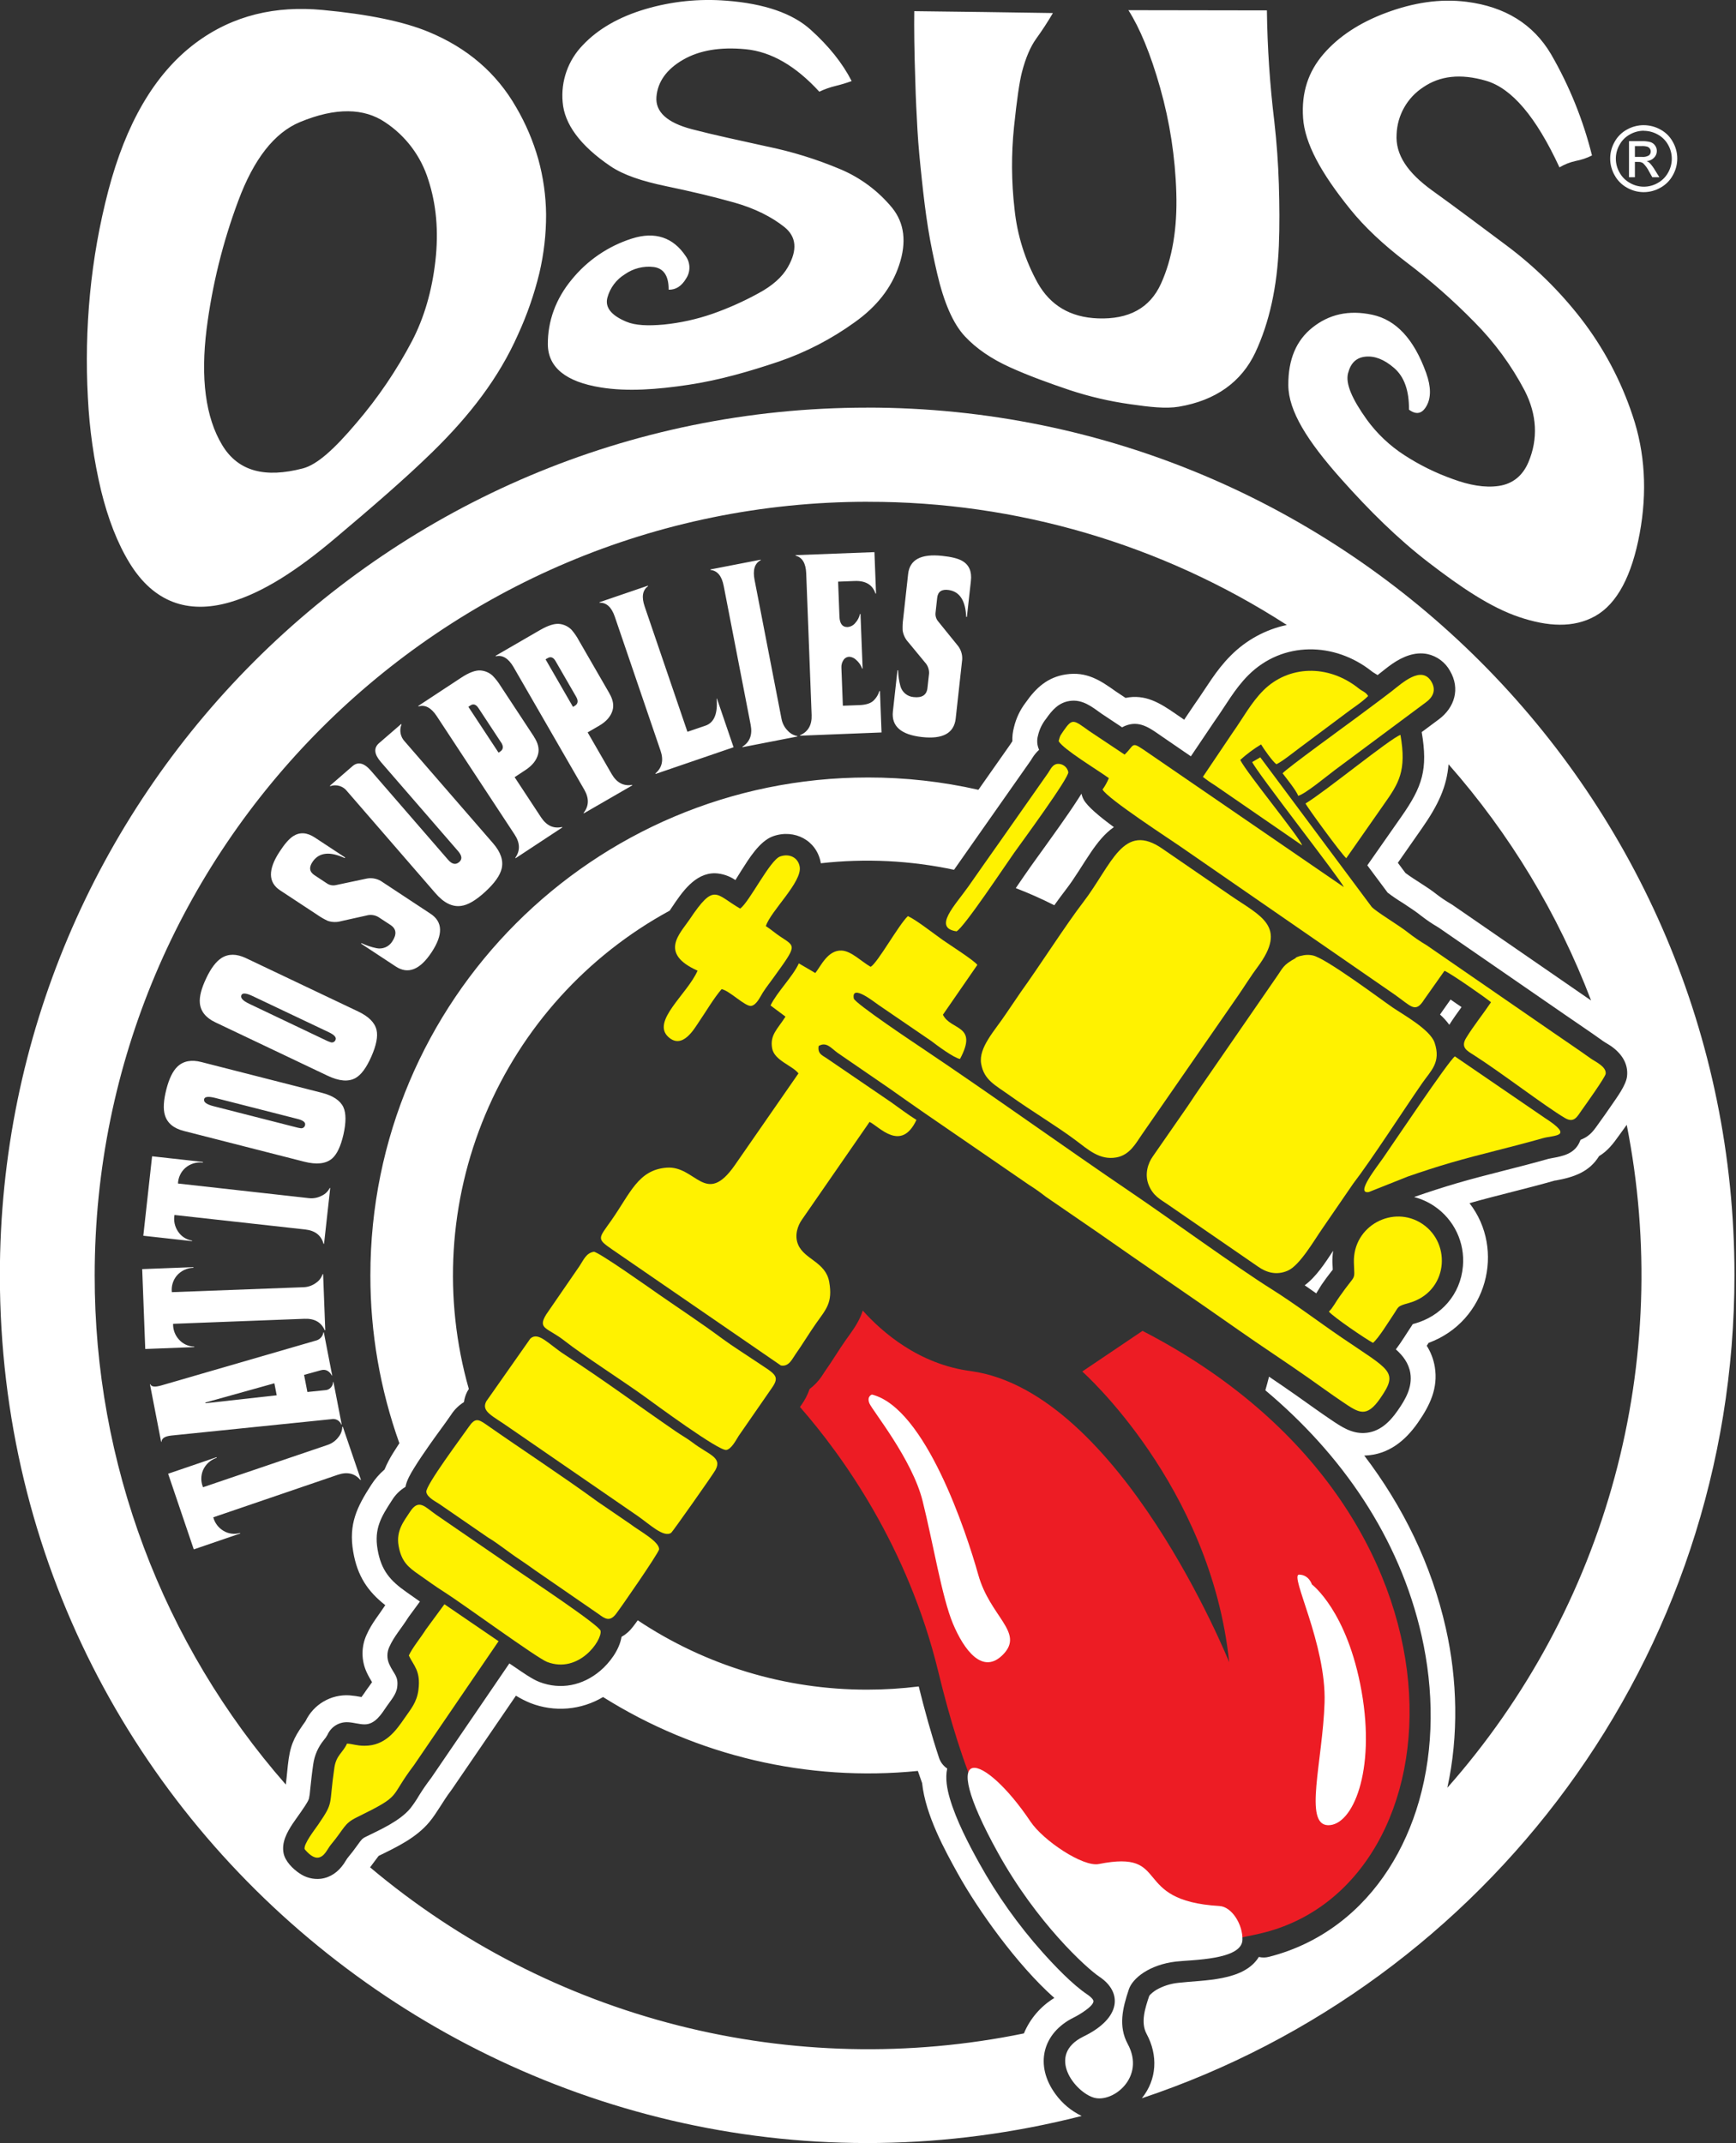 <svg width="812" height="1002" viewBox="0 0 812 1002" fill="none" xmlns="http://www.w3.org/2000/svg">
<rect x="0" y="0" width="812" height="1002" fill="#333333" stroke="none"/>
<g clip-path="url(#clip0_119_2023)">
<path fill-rule="evenodd" clip-rule="evenodd" d="M374.18 657.87C394.06 680.61 424.62 723.03 438.85 781.54C460.9 872.19 494.59 926.09 589.53 904.04C684.47 881.99 697.33 706.2 534.4 622.28L506.22 641.28C506.22 641.28 566.36 694.51 574.94 777.2C574.94 777.2 524.1 650.91 454.27 641.11C429.71 637.98 412.39 622.66 403.56 612.79C403.26 613.72 402.9 614.65 402.5 615.58C400.65 619.79 398.11 623.03 395.5 626.73C392.16 631.47 389.2 636.49 385.84 641.23C385.28 642.06 384.77 642.92 384.19 643.75C382.664 645.933 380.805 647.864 378.68 649.47C377.761 652.168 376.443 654.712 374.77 657.02L374.18 657.87Z" fill="#ED1C24"/>
<path fill-rule="evenodd" clip-rule="evenodd" d="M101.26 681.34L101.36 681.62C99.95 682.081 98.653 682.833 97.552 683.826C96.451 684.82 95.572 686.035 94.97 687.39C94.435 688.656 94.159 690.016 94.159 691.39C94.159 692.764 94.435 694.124 94.97 695.39L153.24 675.6C155.286 674.922 157.071 673.626 158.35 671.89C159.445 670.557 160.061 668.895 160.1 667.17L160.34 667.09L168.81 691.9L168.57 691.99C165.903 688.87 162.367 688.067 157.96 689.58L99.76 709.45C100.453 712.101 102.163 714.372 104.52 715.77C105.672 716.465 106.956 716.913 108.29 717.085C109.624 717.257 110.979 717.15 112.27 716.77L112.36 717.01L90.64 724.45L78.64 689.08L101.31 681.34H101.26ZM151.47 623.01H151.27C151.118 623.951 150.684 624.824 150.025 625.514C149.366 626.203 148.513 626.676 147.58 626.87L75.54 647.77C72.54 648.65 70.83 648.48 70.34 647.24H70.14L75.36 674.13H75.55C75.63 672.51 77.15 671.55 80.09 671.23L154.99 663.57C155.935 663.366 156.921 663.504 157.773 663.96C158.625 664.416 159.287 665.161 159.64 666.06H159.83L155.97 646.17H155.78C155.775 647.181 155.375 648.15 154.664 648.869C153.954 649.589 152.991 650.002 151.98 650.02L143.78 650.86L142.23 642.86L150.12 640.68C152.27 640.09 153.97 640.94 155.25 643.19H155.39L151.49 623.07L151.47 623.01ZM128.33 646.77L129.43 652.4L96.1 656.12L96.04 655.79L128.33 646.79V646.77ZM90.46 592.47V592.77C88.979 592.807 87.522 593.154 86.183 593.79C84.845 594.426 83.654 595.335 82.69 596.46C81.805 597.525 81.144 598.758 80.747 600.084C80.35 601.411 80.225 602.804 80.38 604.18L141.89 601.87C144.059 601.816 146.157 601.086 147.89 599.78C149.303 598.813 150.357 597.407 150.89 595.78H151.14L152.14 621.98H151.89C150.243 618.233 147.087 616.45 142.42 616.63L80.96 618.98C80.885 621.703 81.875 624.347 83.72 626.35C84.614 627.36 85.709 628.173 86.935 628.736C88.161 629.299 89.491 629.6 90.84 629.62V629.87L67.94 630.75L66.51 593.4L90.45 592.48L90.46 592.47ZM94.9 543.29V543.59C93.43 543.408 91.937 543.536 90.52 543.967C89.102 544.398 87.791 545.121 86.67 546.09C85.638 547.012 84.803 548.133 84.216 549.386C83.628 550.639 83.3 551.997 83.25 553.38L144.42 560.21C146.56 560.464 148.726 560.048 150.62 559.02C152.177 558.282 153.441 557.042 154.21 555.5H154.46L151.57 581.56H151.32C150.247 577.613 147.387 575.383 142.74 574.87L81.62 568.09C81.138 570.773 81.727 573.537 83.26 575.79C83.994 576.921 84.956 577.886 86.083 578.625C87.211 579.363 88.48 579.859 89.81 580.08V580.33L67.03 577.8L71.14 540.65L94.96 543.29H94.9ZM150.44 510.94L94.18 496.58C89.513 495.38 85.79 496.087 83.01 498.7C80.8 500.82 79.09 504.37 77.81 509.36C76.5 514.5 76.26 518.49 77.12 521.36C78.22 525.09 81.17 527.58 85.96 528.8L142.22 543.16C148.06 544.654 152.423 544.173 155.31 541.72C157.59 539.753 159.367 536.014 160.64 530.5C161.91 524.83 161.91 520.59 160.64 517.74C159.18 514.574 155.787 512.307 150.46 510.94H150.44ZM100.78 513.39L139.03 523.15C141.79 523.817 143.01 524.787 142.69 526.06C142.611 526.517 142.359 526.926 141.987 527.201C141.614 527.477 141.15 527.598 140.69 527.54C139.814 527.416 138.949 527.229 138.1 526.98L99.81 517.21C96.58 516.38 95.13 515.29 95.48 513.92C95.78 512.73 97.55 512.56 100.78 513.39ZM167.44 472.9C172.44 475.26 175.3 478.14 176.11 481.54C176.84 484.54 176.03 488.74 173.68 494.06C171.33 499.38 168.9 502.57 166.29 504.06C162.957 505.913 158.583 505.543 153.17 502.95L100.72 478.01C96.26 475.89 93.847 472.89 93.48 469.01C93.193 466.03 94.193 462.147 96.48 457.36C98.64 452.77 101.05 449.57 103.64 447.91C106.84 445.91 110.64 445.91 115.01 447.98L167.44 472.9ZM118.23 465.77C115.223 464.33 113.453 464.163 112.92 465.27C112.32 466.54 113.53 467.9 116.54 469.33L152.24 486.33C153.022 486.727 153.835 487.061 154.67 487.33C155.109 487.477 155.588 487.449 156.008 487.251C156.427 487.054 156.753 486.702 156.92 486.27C157.47 485.11 156.46 483.93 153.92 482.7L118.23 465.77ZM201.36 427.23L178.99 412.48C177.945 411.712 176.754 411.164 175.491 410.87C174.227 410.576 172.917 410.542 171.64 410.77L157.09 413.85C156.376 414.013 155.636 414.026 154.916 413.888C154.197 413.75 153.514 413.465 152.91 413.05L147.13 409.24C144.65 407.613 144.403 405.43 146.39 402.69C149.397 398.537 154.347 398.043 161.24 401.21L161.43 400.93L147.28 391.62C143.62 389.2 140.243 388.977 137.15 390.95C135.24 392.17 133.1 394.63 130.69 398.35C125.3 406.62 125.43 412.62 131.02 416.3L148.64 427.9C150.124 428.931 151.697 429.828 153.34 430.58C155.343 431.248 157.501 431.293 159.53 430.71L171.37 428.08C172.294 427.813 173.263 427.735 174.218 427.85C175.173 427.965 176.096 428.271 176.93 428.75L182.64 432.48C185.4 434.287 185.687 436.847 183.5 440.16C182.742 441.393 181.621 442.361 180.29 442.931C178.96 443.5 177.485 443.643 176.07 443.34C173.651 442.836 171.301 442.044 169.07 440.98L168.91 441.24L185.1 451.9C190.86 455.693 196.457 453.47 201.89 445.23C207.323 436.99 207.143 430.99 201.35 427.23H201.36ZM187.78 338.77C187.249 340.094 187.111 341.543 187.38 342.943C187.65 344.344 188.316 345.638 189.3 346.67L230.64 394.31C234.22 398.437 235.553 402.39 234.64 406.17C233.867 409.39 231.297 413 226.93 417C222.563 421 218.817 423.19 215.69 423.57C211.61 424.157 207.61 422.187 203.69 417.66L162.36 369.97C161.468 368.79 160.224 367.923 158.809 367.494C157.393 367.065 155.878 367.095 154.48 367.58L154.28 367.42L164.87 358.24C167.45 356.007 170.317 356.707 173.47 360.34L209.57 401.99C211.39 404.09 213.1 404.48 214.71 403.13C216.32 401.78 216.12 400.13 214.25 397.94L178.15 356.29C175 352.65 174.7 349.72 177.29 347.48L187.64 338.53L187.81 338.72L187.78 338.77ZM249.78 344.54C251.65 347.38 252.3 350.04 251.72 352.49C251.03 355.37 249.05 357.9 245.8 360.04L240.71 363.39L253.05 382.13C255.64 386.06 258.91 387.57 262.89 386.68L263.02 386.89L241.17 401.28L241.03 401.07C243.383 397.737 243.273 394.113 240.7 390.2L204.28 334.84C201.69 330.91 198.84 329.39 195.76 330.3L195.62 330.09L215.62 316.93C219.43 314.41 222.52 313.28 224.91 313.51C226.95 313.691 228.874 314.533 230.39 315.91C231.803 317.358 233.05 318.957 234.11 320.68L249.79 344.49L249.78 344.54ZM234.36 347.12L223.83 331.12C222.68 329.37 221.43 328.93 220.08 329.82L219.08 330.49L233.2 351.93L233.9 351.46C235.45 350.46 235.62 348.99 234.38 347.1L234.36 347.12ZM285.03 324.17L270.77 299.48C269.818 297.69 268.667 296.013 267.34 294.48C265.907 293.019 264.035 292.067 262.01 291.77C259.65 291.39 256.493 292.343 252.54 294.63L231.81 306.63L231.93 306.85C235.06 306.13 237.82 307.85 240.17 311.85L273.28 369.21C275.613 373.263 275.51 376.89 272.97 380.09L273.09 380.3L295.75 367.22L295.63 367C291.63 367.667 288.447 365.96 286.08 361.88L274.87 342.45L280.14 339.4C283.52 337.46 285.64 335.05 286.5 332.21C287.22 329.8 286.73 327.11 285.03 324.21V324.17ZM269.48 325.77L259.91 309.2C258.91 307.39 257.64 306.87 256.24 307.68L255.18 308.29L268.01 330.52L268.74 330.1C270.36 329.173 270.607 327.73 269.48 325.77ZM343.1 349.4L306.64 361.88L306.56 361.64C309.68 358.973 310.483 355.437 308.97 351.03L287.57 288.36C286.05 283.9 283.683 281.72 280.47 281.82L280.38 281.59L303.04 273.85L303.12 274.09C300.54 275.93 300 279.09 301.54 283.59L321.54 342.17L329.96 339.3C334.02 337.91 335.78 333.7 335.2 326.66L335.34 326.61L343.13 349.42L343.1 349.4ZM372.99 344.4L372.94 344.15C371.257 343.855 369.719 343.015 368.56 341.76C367.019 340.25 365.973 338.308 365.56 336.19L352.94 271.13C352.04 266.463 353 263.397 355.82 261.93V261.69L332.31 266.25L332.36 266.5C335.55 266.83 337.61 269.32 338.5 273.94L351.12 338.94C352.013 343.527 350.733 346.92 347.28 349.12V349.37L372.97 344.37L372.99 344.4ZM412.32 342.48L374.24 343.99V343.77C378.02 342.123 379.817 338.963 379.63 334.29L377.1 268.12C376.92 263.38 375.27 260.613 372.15 259.82V259.57L409.01 258.16L409.76 277.53H409.5C408.14 273.42 404.89 271.47 399.79 271.66L392.02 271.96L392.64 288.27C392.77 291.6 394.02 293.27 396.42 293.19C397.144 293.14 397.848 292.935 398.486 292.59C399.124 292.245 399.681 291.768 400.12 291.19C401.178 290.038 401.907 288.621 402.23 287.09H402.49L403.49 312.63H403.29C402.699 311.035 401.712 309.617 400.42 308.51C399.605 307.719 398.549 307.222 397.42 307.1C396.857 307.079 396.298 307.203 395.798 307.461C395.297 307.718 394.87 308.1 394.56 308.57C393.821 309.652 393.468 310.953 393.56 312.26L394.24 329.98L402.09 329.68C404.84 329.57 406.91 328.97 408.28 327.86C409.722 326.58 410.781 324.926 411.34 323.08H411.59L412.33 342.45L412.32 342.48ZM447.02 335.95C446.26 342.823 440.99 345.713 431.21 344.62C421.43 343.527 416.907 339.55 417.64 332.69L419.78 313.42H420.08C420.14 315.904 420.496 318.371 421.14 320.77C421.514 322.17 422.314 323.418 423.428 324.344C424.542 325.27 425.916 325.828 427.36 325.94C431.3 326.38 433.45 324.96 433.81 321.68L434.56 314.94C434.605 313.98 434.456 313.02 434.123 312.118C433.789 311.216 433.278 310.391 432.62 309.69L424.89 300.33C423.448 298.79 422.509 296.847 422.2 294.76C422.118 292.956 422.201 291.149 422.45 289.36L424.77 268.36C425.51 261.7 430.77 258.86 440.6 259.9C445.01 260.35 448.18 261.14 450.13 262.29C453.31 264.14 454.63 267.29 454.13 271.61L452.26 288.45H451.93C451.61 280.87 448.92 276.683 443.86 275.89C440.53 275.37 438.69 276.58 438.36 279.53L437.6 286.41C437.505 287.136 437.56 287.875 437.763 288.578C437.966 289.282 438.312 289.936 438.78 290.5L448.14 302.06C448.922 303.092 449.487 304.272 449.798 305.529C450.109 306.786 450.161 308.093 449.95 309.37L447.02 335.95Z" fill="white"/>
<path fill-rule="evenodd" clip-rule="evenodd" d="M768.88 58.53C771.574 58.538 774.223 59.226 776.58 60.53C779.058 61.845 781.095 63.858 782.44 66.32C783.806 68.702 784.524 71.4 784.524 74.145C784.524 76.891 783.806 79.588 782.44 81.97C781.103 84.42 779.09 86.433 776.64 87.77C774.264 89.127 771.576 89.84 768.84 89.84C766.104 89.84 763.416 89.127 761.04 87.77C758.588 86.428 756.572 84.412 755.23 81.96C753.864 79.578 753.146 76.881 753.146 74.135C753.146 71.389 753.864 68.692 755.23 66.31C756.584 63.852 758.624 61.84 761.1 60.52C763.463 59.212 766.119 58.524 768.82 58.52L768.88 58.53ZM768.88 61.12C766.624 61.133 764.408 61.718 762.44 62.82C760.375 63.924 758.675 65.606 757.55 67.66C756.4 69.642 755.794 71.893 755.794 74.185C755.794 76.477 756.4 78.728 757.55 80.71C758.674 82.751 760.357 84.43 762.4 85.55C764.376 86.691 766.618 87.292 768.9 87.292C771.182 87.292 773.424 86.691 775.4 85.55C777.438 84.427 779.117 82.749 780.24 80.71C781.371 78.731 781.966 76.49 781.966 74.21C781.966 71.93 781.371 69.689 780.24 67.71C779.115 65.656 777.415 63.974 775.35 62.87C773.39 61.773 771.186 61.188 768.94 61.17L768.88 61.12ZM761.99 82.86H764.71V75.71H766.32C767.086 75.657 767.848 75.858 768.49 76.28C769.673 77.407 770.642 78.738 771.35 80.21L772.85 82.86H776.16L774.1 79.56C773.404 78.36 772.579 77.24 771.64 76.22C771.217 75.839 770.73 75.538 770.2 75.33C771.502 75.26 772.729 74.703 773.64 73.77C774.067 73.353 774.405 72.853 774.634 72.301C774.862 71.749 774.977 71.157 774.97 70.56C774.967 69.675 774.691 68.813 774.18 68.09C773.669 67.327 772.92 66.754 772.05 66.46C770.649 66.088 769.198 65.933 767.75 66H761.95V82.86H761.99ZM764.71 73.37H768.02C769.144 73.485 770.275 73.24 771.25 72.67C771.53 72.451 771.754 72.17 771.905 71.849C772.056 71.527 772.13 71.175 772.12 70.82C772.122 70.341 771.975 69.873 771.7 69.48C771.412 69.079 771.012 68.773 770.55 68.6C769.658 68.359 768.733 68.261 767.81 68.31H764.71V73.37Z" fill="white"/>
<path fill-rule="evenodd" clip-rule="evenodd" d="M91.3 20.25C109.08 6.91 129.23 2.64 150.81 4.65C172.39 6.66 188.81 10.1 200.38 14.87C218.51 22.35 232.21 34.05 241.47 50.22C245.914 57.819 249.378 65.951 251.78 74.42C254.114 82.852 255.341 91.552 255.43 100.3C255.451 109.514 254.397 118.7 252.29 127.67C249.889 137.559 246.54 147.193 242.29 156.44C233.37 176.59 219.79 194.24 202.23 211.38C189.3 224 174.23 236.96 156.83 251.63C139.07 266.63 122.97 277.13 107.41 281.63C87.72 287.29 71.82 281.47 60.69 263.38C54.85 253.89 50.51 242.47 47.31 229.5C43.896 215.18 41.817 200.574 41.1 185.87C40.227 169.724 40.561 153.536 42.1 137.44C43.656 121.143 46.519 104.998 50.66 89.16C58.79 58.24 72 34.77 91.3 20.25ZM96.64 153.83C93.79 176.69 96.07 195.11 103.95 208.14C111.5 220.61 124.2 223.55 141.64 219.02C148.36 217.28 156.45 209.92 166.79 197.68C176.867 185.912 185.588 173.047 192.79 159.33C198.35 148.59 202.02 136.23 203.64 122.1C205.26 107.97 204.04 95.45 200.35 84.1C196.924 73.054 189.78 63.535 180.13 57.16C170.3 50.54 157.13 50.1 140.28 57.09C128.38 62.04 118.7 74.32 111.41 94C104.196 113.307 99.239 133.384 96.64 153.83ZM339.73 0.32C357.56 1.68 370.73 6.26 379.2 13.91C387.67 21.56 394.05 29.48 398.36 37.91C395.871 38.814 393.334 39.578 390.76 40.2C388.165 40.833 385.642 41.731 383.23 42.88C372.23 30.88 360.79 24.18 348.79 23.02C336.79 21.86 327.08 23.55 319.47 27.95C311.86 32.35 307.64 38.18 307.05 45.22C306.46 52.26 311.94 57.36 323.71 60.44C334.16 63.17 345.81 65.62 358.51 68.44C370.39 70.862 382 74.456 393.17 79.17C402.543 83.138 410.818 89.314 417.29 97.17C423.05 104.3 424.13 113.25 420.58 123.9C416.96 134.77 409.89 143.5 399.75 150.7C388.879 158.546 376.906 164.74 364.22 169.08C350.82 173.58 336.73 177.72 322.03 179.93C307.33 182.14 293.49 183.17 281.03 181.16C264.54 178.52 256.32 171.69 256.25 160.98C256.18 150.27 259.88 139.77 267.49 130.63C274.779 121.697 284.507 115.075 295.49 111.57C306.49 108.03 314.95 111.11 320.72 119.74C321.818 121.254 322.427 123.066 322.466 124.936C322.505 126.805 321.973 128.641 320.94 130.2C318.86 133.75 316.11 135.56 312.75 135.45C312.82 129.15 310.5 125.45 305.75 124.85C301.003 124.281 296.214 125.485 292.3 128.23C288.276 130.691 285.346 134.598 284.11 139.15C282.9 143.7 285.87 147.45 292.96 150.42C297.21 152.2 303.05 152.42 310.43 151.76C318.178 150.981 325.81 149.303 333.17 146.76C340.583 144.16 347.771 140.956 354.66 137.18C361.21 133.67 365.85 129.6 368.55 124.85C373.08 116.85 372.55 110.64 366.8 106.08C361.05 101.52 353.28 97.47 343.31 94.67C333.34 91.87 322.77 89.39 311.58 87.06C300.39 84.73 291.64 81.87 285.41 77.62C271.33 68.06 263.98 57.94 263.18 47.77C262.73 42.898 263.343 37.987 264.976 33.376C266.609 28.764 269.224 24.562 272.64 21.06C279.7 13.57 289.5 7.91 301.96 4.23C314.192 0.633 326.98 -0.692 339.69 0.32H339.73ZM451.22 157.15C445.85 151.37 441.53 141.57 438.35 127.88C436.78 121.11 435.28 114.04 434.11 106.75C432.94 99.46 432.02 91.85 431.19 84C430.36 76.15 429.57 68.43 429.14 60.86C428.71 53.29 428.33 45.79 428.14 38.46C427.64 23.77 427.53 12.68 427.64 5.22C449.207 5.46 470.823 5.753 492.49 6.1C490 10.36 487.36 14.37 484.67 18.1C481.98 21.83 479.76 27.01 478.01 33.7C476.84 38.21 475.6 46.8 474.29 59.38C472.984 72.148 473.068 85.02 474.54 97.77C475.777 109.889 479.458 121.632 485.36 132.29C491.21 142.67 500.49 148.4 513.58 148.87C527.91 149.39 537.84 144.11 543.04 132.64C548.37 120.9 550.72 106.64 550.21 90.17C549.714 73.531 547.171 57.017 542.64 41C538.11 25 533.07 13 527.8 4.76L592.58 4.86C592.799 22.213 593.958 39.542 596.05 56.77C597.17 66.63 597.877 76.41 598.17 86.11C598.46 95.83 598.56 105.51 598.17 115.02C597.39 134.02 593.76 150.75 587.17 164.82C580.71 178.5 568.75 187.25 551.34 190.17C545.29 191.17 537.77 190.32 528.53 188.98C518.945 187.631 509.501 185.426 500.31 182.39C490.64 179.13 481.34 175.77 472.49 171.77C463.64 167.77 456.59 162.93 451.22 157.16V157.15ZM686.04 0.85C703.89 3.12 717.17 11.23 725.52 25.4C734.073 40.192 740.509 56.11 744.64 72.69C742.235 73.895 739.673 74.76 737.03 75.26C734.351 75.841 731.784 76.855 729.43 78.26C718.43 54.53 707.09 41.26 695.07 37.76C683.05 34.26 673.44 35.51 665.75 40.76C662.054 43.155 658.99 46.405 656.814 50.234C654.638 54.063 653.416 58.359 653.25 62.76C652.63 72.34 658.37 80.76 669.99 89.14C680.64 96.77 692.14 105.45 704.76 114.85C717.774 124.588 729.428 136.022 739.41 148.85C750.005 162.532 758.198 177.914 763.64 194.34C769.45 211.48 770.54 230.09 766.93 249.52C763.32 268.95 756.52 282.28 746.09 288.09C735.97 293.73 723.92 293.01 710.56 288.51C697.2 284.01 683.36 274.64 668.31 263.08C653.89 252.02 640.42 238.69 627.31 223.95C611.47 206.16 602.68 192.19 602.6 180.11C602.52 168.03 606.33 159.17 613.86 153.17C621.61 146.99 630.8 144.81 641.86 147.17C652.92 149.53 661.34 158.43 667.08 174.4C669.38 180.8 669.4 185.93 667.3 189.72C665.2 193.51 662.48 194.08 659.04 191.55C659.12 182.64 656.84 176.17 652.1 172.07C647.36 167.97 642.91 166.33 638.64 166.77C634.37 167.21 631.74 169.77 630.53 174.55C629.32 179.33 632.27 186.34 639.3 196.18C644.065 202.738 649.997 208.362 656.8 212.77C663.912 217.394 671.545 221.164 679.54 224C687.26 226.84 694.47 228.17 701.03 227.21C707.59 226.25 712.26 222.4 714.92 216.08C719.49 205.22 718.92 193.92 713.17 182.66C706.968 170.858 699.037 160.048 689.64 150.59C679.772 140.504 669.162 131.171 657.9 122.67C646.9 114.31 638.18 106.02 631.65 97.94C617.85 80.88 610.3 67.02 609.5 55.12C608.7 43.22 611.94 33.54 619 25.32C626.06 17.1 635.94 10.6 648.32 5.99C660.88 1.31 673.41 -0.76 686.04 0.85Z" fill="white"/>
<path fill-rule="evenodd" clip-rule="evenodd" d="M150.25 895.19C150.279 895.593 150.401 895.984 150.608 896.331C150.814 896.678 151.099 896.972 151.44 897.19L165.44 907.59C165.744 907.842 166.099 908.023 166.481 908.122C166.863 908.22 167.262 908.233 167.65 908.16C167.73 907.66 167.5 907.39 167.4 906.83L166.96 904.24C166.89 904 166.83 903.85 166.78 903.6C166.73 903.35 166.78 903.22 166.73 902.95C166.66 902.48 166.47 902.15 166.43 901.67L165.8 898.44C165.812 898.201 165.775 897.963 165.69 897.74C164.74 897.43 163.69 897.95 162.47 897.05C161.25 896.15 161.38 894.97 160.81 894.11C160.43 894.11 160.36 894.22 159.52 894.23L156.91 894.53C156.44 894.62 156.05 894.53 155.59 894.62L150.5 895.14C150.28 895.15 150.48 895.07 150.25 895.19Z" fill="white"/>
<path fill-rule="evenodd" clip-rule="evenodd" d="M158.93 884C159.23 885.11 161.53 891 162.13 892.67C162.35 893.28 162.9 895.2 163.39 895.59C163.88 895.98 165.92 895.99 166.49 896.03L169.61 896.21L175.85 896.56C175.772 896.181 175.612 895.825 175.38 895.515C175.149 895.206 174.852 894.951 174.51 894.77L163.34 886.47C162.08 885.57 160.3 883.82 158.93 884Z" fill="white"/>
<path fill-rule="evenodd" clip-rule="evenodd" d="M157.05 884.77L150.65 893.37C151.06 893.37 151.45 893.37 151.86 893.32C152.27 893.27 152.52 893.18 153.02 893.17C153.436 893.179 153.85 893.125 154.25 893.01C154.66 892.96 155.01 893.01 155.42 892.95L160.19 892.4C160.02 891.743 159.796 891.1 159.52 890.48C159.25 889.77 159.05 889.22 158.81 888.48L157.38 884.63C157.11 884.69 157.5 884.45 157.05 884.77Z" fill="white"/>
<path fill-rule="evenodd" clip-rule="evenodd" d="M613.64 740.85C613.64 740.85 612.25 736.28 607.64 736.27C603.03 736.26 620.45 768.75 619.55 796.17C618.65 823.59 609.71 853.17 621.18 853.42C632.65 853.67 643.52 828.32 636.86 790.78C630.2 753.24 613.64 740.85 613.64 740.85Z" fill="white"/>
<path fill-rule="evenodd" clip-rule="evenodd" d="M407.85 652.05C407.85 652.05 405.29 652.84 406.67 656.19C408.05 659.54 426.64 682.24 431.53 701.77C436.42 721.3 440.6 746.95 445.73 759.18C450.86 771.41 459.73 783.64 469.4 773.38C479.07 763.12 463.09 756.02 457.57 736.29C452.05 716.56 432.91 658.37 407.85 652.05Z" fill="white"/>
<path fill-rule="evenodd" clip-rule="evenodd" d="M482 851.71C488 860.65 506.57 873.04 513.95 871.57C548.46 864.66 528.16 888.72 570.39 891.2C576.24 891.54 581.39 899.96 581.14 907.07C580.78 916.48 557.3 916.32 550.06 917.17C537.54 918.64 529.73 925.01 528.01 930.17C525.06 939.02 523.01 947.43 527.51 955.75C535.88 971.24 520.63 983.3 511.77 980.84C502.91 978.38 489.04 960.84 506.85 952.19C524.66 943.54 524.97 931.41 514.23 924.27C508.14 920.21 484.94 899.04 466.86 866.45C436.81 812.27 460.34 819.41 482 851.71Z" fill="white"/>
<path fill-rule="evenodd" clip-rule="evenodd" d="M169.29 907.19L174.64 900.01L175.82 898.29C175.111 898.192 174.396 898.139 173.68 898.13L169.51 897.87C168.845 897.81 168.178 897.787 167.51 897.8C167.45 898.22 167.69 898.56 167.73 899L168.64 903.77C168.743 904.929 168.961 906.074 169.29 907.19Z" fill="white"/>
<path fill-rule="evenodd" clip-rule="evenodd" d="M407.24 452.06C402.96 449.64 398.24 444.7 393.73 444.46C387.12 444.11 383.87 451.9 381.35 454.96L380.41 454.41L379.96 454.14L373.64 450.45C370.91 456.53 363.39 463.91 360.41 470.13L367.41 475.35C363.57 481.35 360.07 483.9 361.16 490.15C362.16 495.86 370.64 498.21 373.48 501.89L343.73 544.77C329.99 564.51 325.54 544.94 311.81 545.97C298.52 546.97 294.81 557.97 286.05 570.47C279.98 579.12 278.83 579.04 286.23 584.14L365.23 638.45C368.99 639.19 370.5 635.45 372.07 633.25C375.07 629.02 378.79 622.91 381.73 618.75C386.42 612.11 389.56 609.15 387.86 599.4C386.23 590.11 376.36 588.91 373.38 582.09C371.38 577.58 373.28 572.82 375.07 570.32L406.74 524.57C411.29 526.81 421.5 538.89 428.66 523.64C424.54 521.08 420.86 518.23 416.76 515.34L386.76 494.88C384.53 493.37 382.34 492.71 382.92 489.08C386.46 486.97 388.63 489.94 391.63 492.18L415.95 508.88C421.55 512.8 426.57 516.4 432.2 520.27L481.25 553.97C483.981 555.688 486.618 557.551 489.15 559.55L513.91 576.55C535.49 591.71 557.91 606.84 579.12 621.76C589.69 629.2 601.51 636.89 611.86 644.17C617.44 648.09 622.46 651.77 628.1 655.57C635.55 660.57 639.1 663.15 645.52 653.93C654.41 641.16 650.31 640.93 627.46 625.34C616.61 617.94 605.76 609.68 594.79 602.79C578.29 592.45 547.31 569.9 529.45 557.79C496.54 535.47 464.45 512.31 431.45 490.19C429.21 488.68 399.75 469.09 399.35 466.85C398.1 459.69 409.46 468.96 410.87 469.85L435.64 486.77C438.2 488.77 446.32 494.77 449.04 495.13C457.69 478.99 444.71 481.95 441.04 474.46L457.15 451.15C455.47 448.94 444.27 441.84 441.02 439.56C436.92 436.68 428.52 430.08 424.65 428.35C420.24 432.55 410.53 450.21 407.24 452.06Z" fill="#FFF200"/>
<path fill-rule="evenodd" clip-rule="evenodd" d="M605.97 448.02C599.97 451.31 600.21 452.41 596.89 457.1L560.89 509.25C558.35 512.89 556.44 515.99 553.83 519.67L539.18 540.77C536.96 543.89 535.25 549.06 537.3 554.09C539.43 559.29 542.82 560.81 546.3 563.23L588.55 592.32C592.05 594.76 596.86 596.58 602.43 594.09C608 591.6 614.74 579.85 618.43 574.57L632.95 553.43C641.61 542.17 656.36 519.23 665.28 506.37C669.28 500.6 674.14 496.77 671.02 487.52C668.94 481.35 656.12 474.31 651.28 470.99C646.2 467.52 619.82 447.75 613.94 446.71C612.563 446.427 611.145 446.407 609.76 446.65L607.85 447.07C605.64 447.77 606.23 447.87 605.97 448.02Z" fill="#FFF200"/>
<path fill-rule="evenodd" clip-rule="evenodd" d="M458.92 497.36C460.27 505.05 465.41 507.29 472.59 512.42C482.46 519.48 494.09 526.42 503 533.06C509 537.53 514.3 542.56 522.15 541.19C528.51 540.07 531.38 534.38 534.02 530.61L579.21 465.38C581.46 462.16 585.31 456.02 588.21 452.17C602.45 433.09 589.64 428.4 575.64 418.77L544.12 397.13C525.29 383.72 520.12 404.36 506.53 422.03C498.82 432.03 486.1 451.88 477.53 463.76L470.44 474.17C465.41 481.77 457.64 489.77 458.92 497.36Z" fill="#FFF200"/>
<path fill-rule="evenodd" clip-rule="evenodd" d="M495.17 346.55C497.38 350.39 513.11 359.82 518.65 363.83C517.883 365.718 516.893 367.508 515.7 369.16C517.96 373.44 548.49 393.26 551.7 395.53L652.42 465.1C660.18 470.55 662.02 473.94 666.16 467.35L675.65 453.92C678.32 454.92 695.65 467.02 697.41 468.62C693.78 474.04 689.17 479.74 685.78 485.31C683.07 489.77 686.2 491.31 689.35 493.31C701.93 501.31 722.75 517.31 731.97 522.74C736.31 525.31 737.74 522.04 739.85 519.08C741.53 516.73 750.85 503.69 751.04 502.08C751.44 498.68 746.13 496.43 743.86 494.79C738.07 490.63 732.59 487.02 726.75 482.96L718.38 477.19L667.38 442.03C664.327 440.216 661.391 438.212 658.59 436.03C654.35 432.63 643.81 426.43 641.59 424.03L589.49 354.11L585.71 356.31C587.71 360.95 626.84 410.91 628.58 414.79L537.58 352.38C528.58 346.19 531.23 347.87 526.03 352.83L509.51 341.83C502.19 336.64 501.69 335.6 497.51 341.64C495.79 344.27 495.98 343.5 495.17 346.55Z" fill="#FFF200"/>
<path fill-rule="evenodd" clip-rule="evenodd" d="M339.75 677.96C342.13 677.54 344.31 673.28 345.51 671.38L360.95 649.09C365.21 643.09 362.33 642.46 353.1 636.22C348.27 632.96 342.55 629.39 337.86 625.93C327.46 618.23 318.18 612.19 308.09 605.18C303.44 601.94 279.49 584.99 277.71 585.3C274.15 585.92 273.03 589.01 271.11 591.9L255.48 614.61C251.24 621.55 256.06 620.61 264.32 627.12C272.58 633.63 291.54 645.77 301.64 653.09C306.16 656.36 336.25 678.57 339.75 677.96Z" fill="#FFF200"/>
<path fill-rule="evenodd" clip-rule="evenodd" d="M199.4 697.62C199.88 700.33 203.91 702.07 205.9 703.51L228.21 718.86C233.21 721.86 237.88 725.77 242.92 729.09C245.63 730.88 247.82 732.46 250.47 734.35L279.95 754.67C282.95 756.88 285.16 758.44 288.1 754.67C290.73 751.24 307.52 726.97 308.28 724.49C308.54 720.8 298.99 715.81 294.78 712.57L279.57 702.17C262.88 690 244.24 677.85 227.46 666.11C223.63 663.43 222.16 662.93 219.23 667.21C216.57 671.1 198.89 694.67 199.4 697.62Z" fill="#FFF200"/>
<path fill-rule="evenodd" clip-rule="evenodd" d="M248.06 625.89L227.43 655.26C224.99 660.06 230.35 661.92 238.27 667.54L298.06 708.68C303.87 712.68 310.43 719.15 313.96 716.68C314.55 716.27 333.45 689.52 334.64 687.34C337.94 681.29 331.43 680.23 323.87 674.44C321.23 672.44 318.97 671.26 316.22 669.37C298.39 657.14 282.76 645.49 264.08 633.37C256.48 628.41 251.82 622.46 248.06 625.89Z" fill="#FFF200"/>
<path fill-rule="evenodd" clip-rule="evenodd" d="M191.23 774.07C193.4 778.79 196.89 781.12 195.71 790.21C194.94 796.11 192.02 799.27 189.21 803.39C185.21 809.19 180.21 816.33 170.47 816.27C166.63 816.27 165.15 815.4 162.31 815.27C160.31 819.64 157.31 820.62 156.41 826.46C153.7 844.84 156.36 842.1 148.85 853.12C147.29 855.41 141.99 862.12 142.47 864.58C142.47 864.58 145.76 868.96 148.79 868.58C151.82 868.2 153.16 864.47 154.73 862.58C161.24 854.77 160.82 852.71 166.82 849.77C188.82 838.96 181.49 841.29 193.6 825.39L233.2 767.39L207.88 750.1L199.2 761.91C196.9 765.59 192.77 770.61 191.23 774.07Z" fill="#FFF200"/>
<path fill-rule="evenodd" clip-rule="evenodd" d="M186.44 722.77C187.73 730.25 191.1 732.89 195.91 736.22C200.08 739.12 203.57 741.73 207.91 744.46C216.56 749.95 251.15 775.26 255.91 777.08C270.76 782.76 281.73 766.92 280.91 762.52C280.44 759.95 247.45 738.13 242.91 734.95L203.84 708.14C198.72 704.54 195.84 700.54 191.71 706.98C188.99 711.19 185.2 715.62 186.44 722.77Z" fill="#FFF200"/>
<path fill-rule="evenodd" clip-rule="evenodd" d="M346.22 424.84C334.62 418.2 334.28 412.37 322.53 429.93C318.11 436.52 308.04 445.72 326.29 453.86C321.42 464.92 304.42 477.6 312.71 484.95C319.33 490.81 324.77 480.95 327.12 477.5C330.3 472.87 333.79 466.84 337.52 462.5C341.16 463.13 348.65 470.81 351.39 470.33C353.95 469.88 355.65 465.9 356.81 464.1C358.46 461.54 360.09 459.5 361.6 457.4C372.93 441.67 372.36 442.84 364.78 437.79C362.58 436.32 360.37 434.39 358.22 433.02C360.42 426.02 375.3 412.4 374.05 405.25C373.29 400.91 369.2 398.97 364.93 400.45C360.13 402.1 350.64 421.58 346.22 424.84Z" fill="#FFF200"/>
<path fill-rule="evenodd" clip-rule="evenodd" d="M640.28 557.36L658.56 550.09C665.3 547.77 671.56 545.7 678.79 543.6C692.56 539.6 707.24 536.31 721.52 532.22C727.09 530.63 736.58 531.73 722.52 522.68L680.52 493.95C677.91 495.45 650.1 536.95 646.96 541.41C644.09 545.58 633.71 558.5 640.28 557.36Z" fill="#FFF200"/>
<path fill-rule="evenodd" clip-rule="evenodd" d="M562.64 363.24C564.404 364.651 566.254 365.95 568.18 367.13L609.06 395.27C607.95 391.6 583.13 361.43 580.11 355.33C583.117 352.604 586.379 350.173 589.85 348.07C591.03 350.07 595.33 356.2 597.03 357.33C599.9 355.98 605.13 351.71 608.03 349.57L629.19 333.77C632.55 331.14 637.06 328.38 639.93 325.44C638.8 323.51 637.53 323.49 635.44 321.82C621.05 310.36 602.55 311.21 590.92 322.82C585.14 328.61 581.44 335.7 576.39 342.82L562.64 363.24Z" fill="#FFF200"/>
<path fill-rule="evenodd" clip-rule="evenodd" d="M621.57 613.26C623.81 615.9 638.71 626.03 642.19 627.88C644.73 625.88 649.65 617.8 651.85 614.56C654.28 610.98 653.36 610.78 658.85 609.29C677.19 604.29 679.29 581.67 665.33 572.29C651.8 563.17 632.79 572.98 633.27 590.29C633.53 599.64 634.55 594.78 626.55 606.29C624.91 608.51 623.41 611.58 621.57 613.26Z" fill="#FFF200"/>
<path fill-rule="evenodd" clip-rule="evenodd" d="M610.64 375.69C611.33 377.3 627.24 399.11 629.7 401.28L647.34 376.05C654.23 366.28 658.02 360.55 655.05 343.62C650.33 345.2 619.69 370.3 610.64 375.69Z" fill="#FFF200"/>
<path fill-rule="evenodd" clip-rule="evenodd" d="M599.92 361.58C601.42 363.58 606.45 369.75 607.21 372.11C610.54 371.25 620.73 362.77 624.44 360L666.98 328.36C669.98 326.2 671.98 322.93 669.55 318.76C664.94 310.88 655.74 319.49 651.06 323.12C645.06 327.77 639.72 331.6 633.97 335.93C631.11 338.08 601.4 359.6 599.92 361.58Z" fill="#FFF200"/>
<path fill-rule="evenodd" clip-rule="evenodd" d="M447.41 435.47C450.87 433.77 470.64 403.97 474.35 398.77C477.66 394.12 500.14 363.57 499.69 361C499.455 359.867 498.821 358.856 497.903 358.152C496.985 357.447 495.845 357.095 494.69 357.16C492.26 357.38 491.38 359.76 490.22 361.44L467.7 393.52C462.61 400.67 458 407.32 452.94 414.52C446.64 423.43 436.23 433.85 447.41 435.47Z" fill="#FFF200"/>
<path fill-rule="evenodd" clip-rule="evenodd" d="M405.64 190.58C629.64 190.58 811.28 372.19 811.28 596.22C811.28 775.36 695.16 927.36 534.08 981.09C541.21 972.26 541.68 960.94 536.32 951.02C533.38 945.56 535.69 938.79 537.5 933.35C537.94 932.41 539.93 930.98 540.86 930.41C544.043 928.595 547.573 927.47 551.22 927.11C562.88 925.75 581.81 926.46 588.81 915.02C590.385 915.391 592.027 915.367 593.59 914.95C605.302 911.985 616.307 906.716 625.96 899.45C644.81 885.28 657.26 864.67 663.72 842.2C670.92 817.14 670.67 790.2 664.96 764.87C654.51 718.53 627.31 679.81 591.86 650.07C592.467 647.963 593.04 645.837 593.58 643.69C597.77 646.53 601.96 649.38 606.11 652.3C611.57 656.14 616.97 660.08 622.51 663.81C627.29 667.03 632.02 670.28 638.09 670.03C645.09 669.74 649.94 665.03 653.72 659.59C657.37 654.36 660.72 648.68 659.67 642.02C658.9 637.36 656.22 633.88 652.9 630.93C655.58 627.42 658.05 623.24 660.13 620.18C660.37 619.83 660.59 619.47 660.82 619.11L661.45 618.94C674.12 615.47 683.16 605.21 684.27 592.03C684.747 586.582 683.757 581.105 681.403 576.169C679.048 571.233 675.415 567.017 670.88 563.96C668.004 562.013 664.814 560.575 661.45 559.71L662.04 559.48C668.52 557.24 675.04 555.12 681.59 553.2C695.72 549.08 710.11 545.89 724.27 541.84C724.748 541.715 725.232 541.615 725.72 541.54C731.27 540.54 736.72 539.48 739.1 533.41C739.16 533.25 739.22 533.1 739.27 532.95L740.04 532.64C744.04 530.89 745.67 528.26 748.04 524.94C750.04 522.18 751.993 519.403 753.9 516.61C756.26 513.16 760.54 507.43 761.03 503.31C761.76 497.1 758.16 492.26 753.27 488.94C752.13 488.17 750.84 487.5 749.75 486.73C744.08 482.65 738.25 478.8 732.51 474.81C729.72 472.87 726.91 470.95 724.11 469.02L673.11 433.85L672.6 433.52C669.925 431.962 667.356 430.228 664.91 428.33C662.24 426.18 659.21 424.24 656.35 422.33C653.842 420.807 651.412 419.158 649.07 417.39L639.55 404.61L655.55 381.75C665.3 367.81 667.98 359.75 664.99 342.31L672.99 336.36C680.41 330.84 683.1 322.01 678.22 313.68C677.136 311.712 675.647 309.996 673.851 308.646C672.055 307.296 669.992 306.343 667.8 305.85C661.86 304.58 656.1 307.05 651.28 310.34C649.06 311.86 647.07 313.55 644.95 315.19L644.35 315.65C643.49 315.05 642.47 314.56 641.7 313.95C624.31 300.09 599.92 299.67 583.88 315.72C577.46 322.13 573.46 329.66 568.27 336.95C568.22 337.02 568.17 337.08 568.12 337.16L557.02 353.63L543.31 344.23C538.52 340.94 533.72 337.06 527.45 338.97C526.543 339.236 525.67 339.609 524.85 340.08L515.25 333.7C510.72 330.47 506.35 326.86 500.33 327.75C495.16 328.52 492.14 332.02 489.33 336.03C487.47 338.344 486.163 341.053 485.51 343.95C484.89 346.155 485.074 348.509 486.03 350.59C484.79 351.722 483.713 353.021 482.83 354.45C482.57 354.86 482.32 355.31 482.05 355.7L459.52 387.77L446.24 406.69C425.766 402.33 404.722 401.3 383.92 403.64V403.51C382.07 392.91 371.59 387.51 361.67 390.98C355.25 393.21 350.2 401.67 346.67 407.19C345.98 408.26 345.02 409.86 343.98 411.5C341.183 409.573 337.903 408.468 334.51 408.31C325 408.17 318.93 417.31 314.23 424.31C313.89 424.82 313.55 425.31 313.23 425.8C274.496 446.864 244.089 480.49 227.014 521.141C209.939 561.791 207.215 607.044 219.29 649.45C219.022 649.838 218.778 650.242 218.56 650.66C217.761 652.206 217.234 653.876 217 655.6C214.584 657.094 212.534 659.11 211 661.5C207.67 666.36 204 671.12 200.65 675.96C198.25 679.4 195.84 682.9 193.65 686.47C192 689.16 190.25 692.09 189.65 695.22C187.073 696.773 184.909 698.923 183.34 701.49C178.34 709.15 174.92 714.67 176.61 724.49C178.3 734.31 182.5 739.09 190.23 744.49C192.31 745.93 194.36 747.4 196.42 748.84L191.16 755.99C191.01 756.21 190.88 756.39 190.74 756.62C187.94 761.1 184.31 765.12 182.13 769.99C181.52 771.281 181.204 772.692 181.204 774.12C181.204 775.548 181.52 776.959 182.13 778.25C184.27 782.92 186.46 783.66 185.78 788.93C185.34 792.28 182.78 795.05 180.93 797.76C178.46 801.38 175.5 806.3 170.53 806.27C168.03 806.27 165.53 805.41 162.86 805.27C160.829 805.133 158.806 805.628 157.069 806.688C155.332 807.749 153.966 809.321 153.16 811.19C152.66 812.087 152.067 812.928 151.39 813.7C148.755 816.948 147.064 820.857 146.5 825C145.91 829 145.5 832.91 145.07 836.91C144.994 838.283 144.806 839.647 144.51 840.99C144 842.68 141.57 845.99 140.58 847.47C139.37 849.24 138.08 850.93 136.89 852.72C134.23 856.77 131.64 861.46 132.64 866.51C133.38 870.25 136.96 873.84 140.03 875.88C142.952 877.94 146.527 878.858 150.08 878.46C154.71 877.85 158.21 875.2 160.81 871.46C161.38 870.64 161.87 869.71 162.44 868.91C164.19 866.83 165.8 864.7 167.38 862.49C167.989 861.59 168.657 860.732 169.38 859.92C169.933 859.443 170.557 859.055 171.23 858.77C177.99 855.45 187.05 851.43 191.94 845.53C193.452 843.588 194.832 841.547 196.07 839.42C197.78 836.67 199.59 834.06 201.56 831.48L201.86 831.06L238.25 777.77C239.18 778.41 240.12 779.05 241.07 779.68C244.18 781.78 248.85 785.13 252.31 786.45C262.31 790.29 272.63 788.08 280.72 781.25C285.09 777.56 289.72 771.49 290.72 765.34C292.783 764.181 294.579 762.6 295.99 760.7C296.77 759.7 297.53 758.7 298.3 757.61C330.079 778.81 367.439 790.094 405.64 790.03C413.693 790.03 421.738 789.532 429.73 788.54C432.5 799.71 435.57 810.82 439.17 821.75C439.832 823.867 441.202 825.693 443.05 826.92C442.05 831.43 442.99 836.55 444.28 840.92C447.28 851.14 452.96 862.02 458.11 871.31C466.373 886.175 476.256 900.08 487.58 912.77C493.26 919.12 501.58 927.89 508.69 932.64C509.42 933.12 511.31 934.59 511.44 935.58C511.75 938.06 504.09 942.44 502.44 943.23C487.27 950.64 483.96 965.89 493.69 979.14C496.858 983.517 501.069 987.033 505.94 989.37C251.45 1054.16 -0.06 862.31 -0.06 596.24C-0.06 372.24 181.55 190.6 405.58 190.6L405.64 190.58ZM493.15 423.26C494.93 420.767 496.747 418.313 498.6 415.9C502.91 410.31 506.37 404.2 510.34 398.39C513.34 394.02 516.69 389.72 521.01 386.74C514.29 381.82 508.53 377.02 506.85 373.83C506.388 372.973 506.051 372.053 505.85 371.1C505.38 371.86 504.91 372.6 504.43 373.35C501.6 377.75 498.6 382.07 495.58 386.35C491.27 392.49 486.83 398.51 482.48 404.62C479.99 408.12 477.56 411.69 475.12 415.26C481.252 417.618 487.26 420.288 493.12 423.26H493.15ZM623.57 584.84C619.8 590.57 615.57 597.05 610.26 600.97C612.073 602.21 613.873 603.467 615.66 604.74C616.57 603.39 617.54 601.59 618.3 600.5C619.68 598.5 621.1 596.58 622.58 594.68L623.39 593.68C623.39 592.62 623.26 591.53 623.23 590.52C623.177 588.624 623.29 586.726 623.57 584.85V584.84ZM673.57 474.38C675.177 475.821 676.628 477.426 677.9 479.17C679.69 476.32 681.65 473.6 683.62 470.89C682.77 470.31 681.93 469.75 681.14 469.2C680.35 468.65 679.43 468.01 678.49 467.36L674.56 472.92C674.24 473.42 673.91 473.92 673.56 474.38H673.57ZM406.02 234.61C206.24 234.61 44.29 396.61 44.29 596.35C44.164 683.935 75.945 768.567 133.69 834.42C134.2 830.47 134.47 826.19 135.04 822.3C136.2 814.41 138.64 810.77 142.91 804.77C144.741 800.925 147.685 797.719 151.36 795.567C155.035 793.415 159.271 792.416 163.52 792.7C165.386 792.856 167.243 793.117 169.08 793.48C169.93 792.42 170.86 790.99 171.37 790.23C172.1 789.17 173.23 787.76 174.02 786.54C173.19 785.11 172.35 783.72 171.6 782.1C170.274 779.318 169.579 776.276 169.565 773.194C169.551 770.112 170.219 767.064 171.52 764.27C173.9 758.95 177.2 755.15 180.21 750.53C171.98 744.06 167.13 736.87 165.21 725.53C162.98 712.59 166.98 704.59 173.63 694.3C175.34 691.609 177.44 689.186 179.86 687.11C180.957 684.47 182.275 681.928 183.8 679.51C184.8 677.93 185.8 676.36 186.8 674.81C177.801 649.645 173.214 623.116 173.24 596.39C173.2 467.77 277.44 363.53 406.02 363.53C423.387 363.521 440.702 365.453 457.64 369.29L472.4 348.29C472.77 347.71 473.14 347.14 473.53 346.59C473.449 344.378 473.701 342.167 474.28 340.03C475.278 335.824 477.156 331.878 479.79 328.45C484.51 321.68 489.97 316.62 498.58 315.34C508.25 313.9 514.58 318.06 521.76 323.19L526.46 326.32C535.68 324.45 542.46 328.64 549.82 333.72L553.89 336.52L558.46 329.73L558.78 329.27C564.46 321.27 568.56 313.65 575.63 306.57C582.798 299.33 591.925 294.342 601.89 292.22C543.517 254.525 475.485 234.524 406 234.63L406.02 234.61ZM677.54 357.36C676.72 367.89 672.67 376.47 665.01 387.42L653.83 403.42L657.37 408.17C662.02 411.66 667.5 414.55 672.16 418.3C674.208 419.867 676.352 421.303 678.58 422.6C678.97 422.83 679.3 423.05 679.68 423.31L730.68 458.47C733.49 460.41 736.31 462.34 739.11 464.29C740.81 465.47 742.513 466.64 744.22 467.8C728.793 427.287 706.207 389.879 677.54 357.36ZM760.88 525.95C759.66 527.66 758.48 529.25 757.47 530.67C754.47 534.88 752.06 538.07 747.94 540.58C743.46 547.91 736.18 550.44 727.76 551.94C727.58 551.94 727.4 552.01 727.46 551.94C714.16 555.75 700.65 558.79 687.34 562.57C704.18 584.19 695.66 617.8 668.23 627.89L667.35 629.23C669.244 632.235 670.522 635.587 671.11 639.09C672.77 649.09 668.76 657.24 663.23 665.17C657.29 673.7 649.42 680.12 638.57 680.57H638.11C656.11 704.22 669.5 731.24 676.27 761.29C681.7 785.37 682.34 811.49 676.98 835.91C713.89 794.187 740.665 744.503 755.218 690.731C769.771 636.96 771.709 580.554 760.88 525.91V525.95ZM478.92 950.77C481.794 943.877 486.779 938.072 493.16 934.19C475.79 918.81 457.48 893.12 447.97 875.98C442.18 865.52 432.88 848.79 431.32 833.74C430.653 831.853 429.987 829.953 429.32 828.04C377.764 833.202 325.958 821.045 282.08 793.49C277.016 796.51 271.329 798.336 265.453 798.828C259.577 799.32 253.666 798.466 248.17 796.33C245.797 795.36 243.506 794.2 241.32 792.86L211.43 836.57C211.21 836.89 211.01 837.16 210.78 837.47C207.24 842.11 204.46 847.55 200.86 851.89C194.72 859.3 185.64 863.6 177.1 867.77C175.75 869.52 174.48 871.32 173.1 873.11C214.905 908.302 264.137 933.571 317.102 947.02C370.066 960.47 425.389 961.752 478.92 950.77Z" fill="white"/>
</g>
<defs>
<clipPath id="clip0_119_2023">
<rect width="811.29" height="1002.01" fill="white"/>
</clipPath>
</defs>
</svg>
